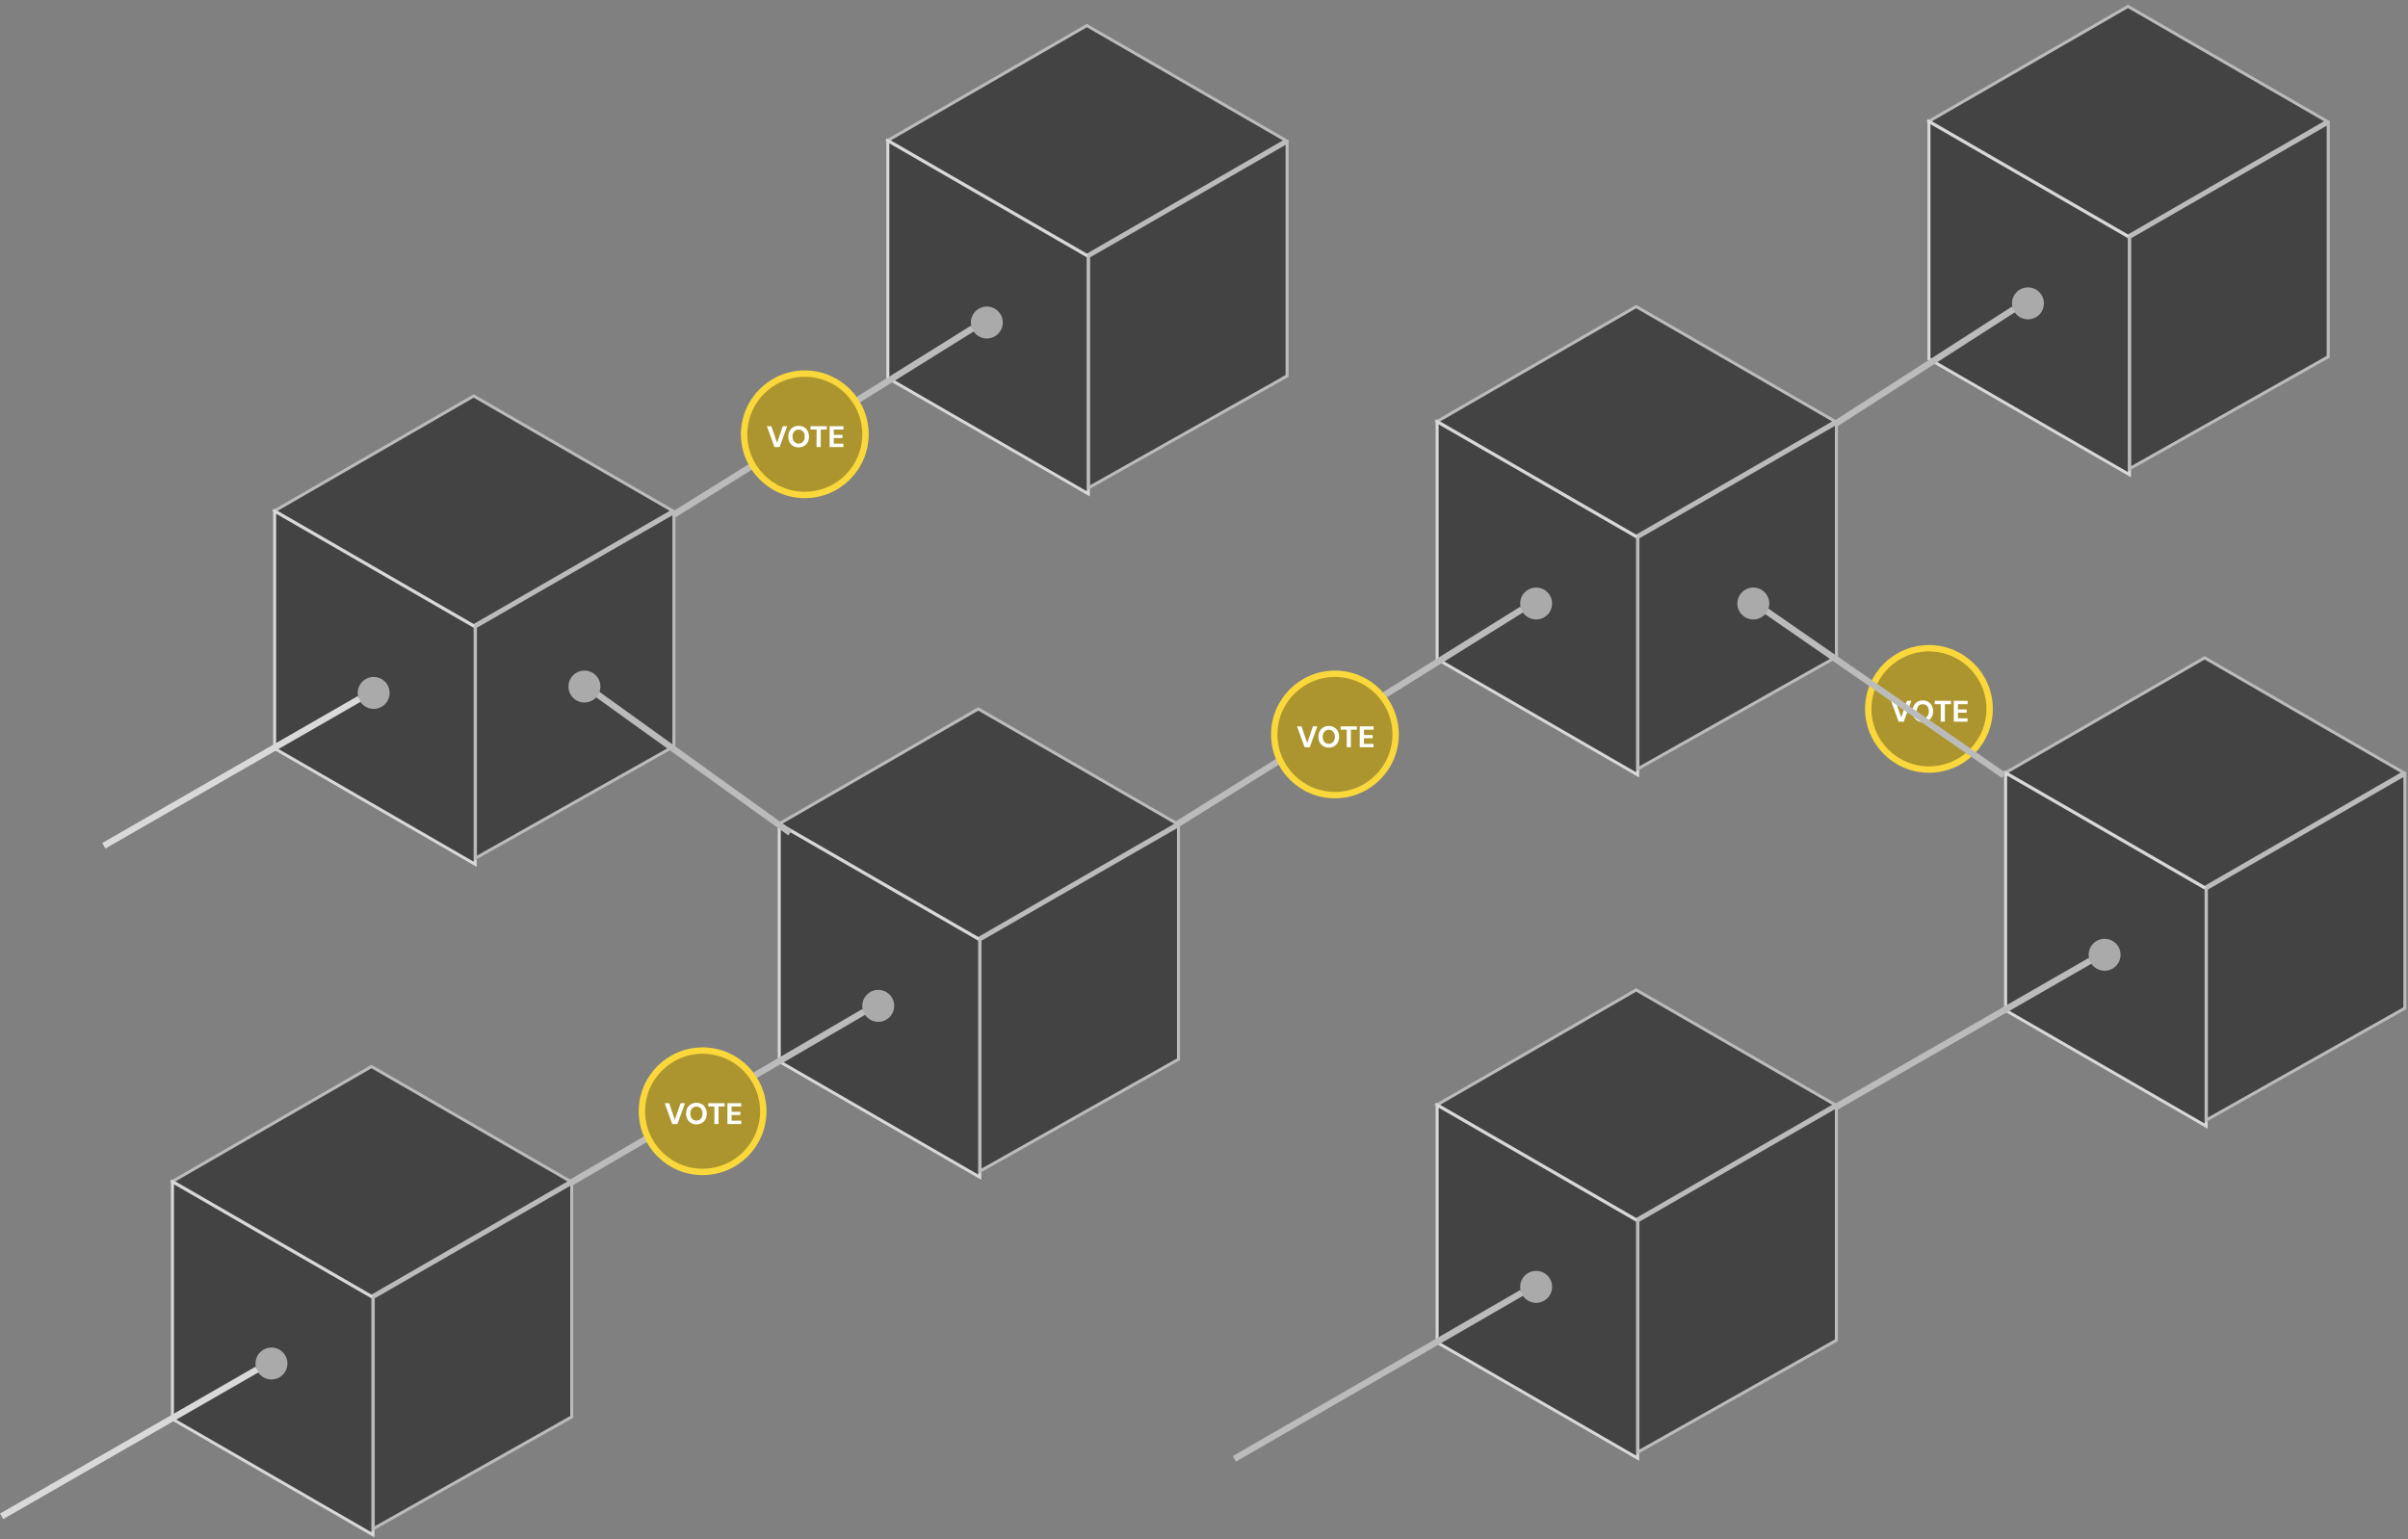 <svg width="377" height="241" viewBox="0 0 377 241" fill="none" xmlns="http://www.w3.org/2000/svg">
<rect x="0" y="0" width="377" height="241" fill="#808080" stroke="none"/>
<path d="M256.159 190.979L225 172.989L256.159 155L287.317 172.989L256.159 190.979Z" fill="#434343" stroke="#BBBBBB" stroke-width="0.469"/>
<path d="M225 210.204L256.393 228.328V191.164L225 173.039V210.204Z" fill="#434343"/>
<path d="M256.393 191.078V191.164M256.393 191.164V228.328L225 210.204V173.039L256.393 191.164Z" stroke="#D8D8D8" stroke-width="0.469"/>
<path d="M287.507 173.277L256.436 191.155V227.376L287.507 209.863V173.277Z" fill="#434343" stroke="#BBBBBB" stroke-width="0.469"/>
<circle cx="240.5" cy="201.5" r="2.5" fill="#AAAAAA"/>
<line x1="238.25" y1="202.433" x2="193.25" y2="228.433" stroke="#BBBBBB"/>
<path d="M345.159 138.979L314 120.989L345.159 103L376.317 120.989L345.159 138.979Z" fill="#434343" stroke="#BBBBBB" stroke-width="0.469"/>
<path d="M314 158.204L345.393 176.328V139.164L314 121.039V158.204Z" fill="#434343"/>
<path d="M345.393 139.078V139.164M345.393 139.164V176.328L314 158.204V121.039L345.393 139.164Z" stroke="#D8D8D8" stroke-width="0.469"/>
<path d="M376.507 121.277L345.436 139.155V175.376L376.507 157.863V121.277Z" fill="#434343" stroke="#BBBBBB" stroke-width="0.469"/>
<circle cx="329.5" cy="149.5" r="2.5" fill="#AAAAAA"/>
<line x1="327.249" y1="150.433" x2="287.249" y2="173.433" stroke="#BBBBBB"/>
<path d="M256.159 83.979L225 65.99L256.159 48L287.317 65.99L256.159 83.979Z" fill="#434343" stroke="#BBBBBB" stroke-width="0.469"/>
<path d="M225 103.204L256.393 121.328V84.164L225 66.039V103.204Z" fill="#434343"/>
<path d="M256.393 84.078V84.164M256.393 84.164V121.328L225 103.204V66.039L256.393 84.164Z" stroke="#D8D8D8" stroke-width="0.469"/>
<path d="M287.507 66.277L256.436 84.155V120.376L287.507 102.863V66.277Z" fill="#434343" stroke="#BBBBBB" stroke-width="0.469"/>
<circle cx="240.5" cy="94.5" r="2.5" fill="#AAAAAA"/>
<line x1="238.265" y1="95.424" x2="161.265" y2="143.424" stroke="#BBBBBB"/>
<path d="M333.159 36.979L302 18.989L333.159 1L364.317 18.989L333.159 36.979Z" fill="#434343" stroke="#BBBBBB" stroke-width="0.469"/>
<path d="M302 56.203L333.393 74.328V37.164L302 19.039V56.203Z" fill="#434343"/>
<path d="M333.393 37.078V37.164M333.393 37.164V74.328L302 56.203V19.039L333.393 37.164Z" stroke="#D8D8D8" stroke-width="0.469"/>
<path d="M364.507 19.277L333.436 37.155V73.376L364.507 55.863V19.277Z" fill="#434343" stroke="#BBBBBB" stroke-width="0.469"/>
<circle cx="317.5" cy="47.5" r="2.5" fill="#AAAAAA"/>
<line x1="315.27" y1="48.421" x2="287.27" y2="66.421" stroke="#BBBBBB"/>
<path d="M170.159 39.979L139 21.989L170.159 4L201.317 21.989L170.159 39.979Z" fill="#434343" stroke="#BBBBBB" stroke-width="0.469"/>
<path d="M139 59.203L170.393 77.328V40.164L139 22.039V59.203Z" fill="#434343"/>
<path d="M170.393 40.078V40.164M170.393 40.164V77.328L139 59.203V22.039L170.393 40.164Z" stroke="#D8D8D8" stroke-width="0.469"/>
<path d="M201.507 22.277L170.436 40.155V76.376L201.507 58.863V22.277Z" fill="#434343" stroke="#BBBBBB" stroke-width="0.469"/>
<circle cx="154.5" cy="50.5" r="2.5" fill="#AAAAAA"/>
<line x1="152.265" y1="51.424" x2="75.264" y2="99.424" stroke="#BBBBBB"/>
<path d="M153.159 146.979L122 128.989L153.159 111L184.317 128.989L153.159 146.979Z" fill="#434343" stroke="#BBBBBB" stroke-width="0.469"/>
<path d="M122 166.204L153.393 184.328V147.164L122 129.039V166.204Z" fill="#434343"/>
<path d="M153.393 147.078V147.164M153.393 147.164V184.328L122 166.204V129.039L153.393 147.164Z" stroke="#D8D8D8" stroke-width="0.469"/>
<path d="M184.507 129.277L153.436 147.155V183.376L184.507 165.863V129.277Z" fill="#434343" stroke="#BBBBBB" stroke-width="0.469"/>
<circle cx="137.5" cy="157.5" r="2.5" fill="#AAAAAA"/>
<line x1="135.252" y1="158.432" x2="87.252" y2="186.432" stroke="#BBBBBB"/>
<path d="M74.159 97.979L43 79.99L74.159 62L105.317 79.99L74.159 97.979Z" fill="#434343" stroke="#BBBBBB" stroke-width="0.469"/>
<path d="M43 117.204L74.393 135.328V98.164L43 80.039V117.204Z" fill="#434343"/>
<path d="M74.393 98.078V98.164M74.393 98.164V135.328L43 117.204V80.039L74.393 98.164Z" stroke="#D8D8D8" stroke-width="0.469"/>
<path d="M105.507 80.277L74.436 98.155V134.376L105.507 116.863V80.277Z" fill="#434343" stroke="#BBBBBB" stroke-width="0.469"/>
<circle cx="58.5" cy="108.5" r="2.5" fill="#AAAAAA"/>
<line x1="56.249" y1="109.433" x2="16.249" y2="132.433" stroke="#D9D9D9"/>
<path d="M58.159 202.979L27 184.989L58.159 167L89.317 184.989L58.159 202.979Z" fill="#434343" stroke="#BBBBBB" stroke-width="0.469"/>
<path d="M27 222.204L58.393 240.328V203.164L27 185.039V222.204Z" fill="#434343"/>
<path d="M58.393 203.078V203.164M58.393 203.164V240.328L27 222.204V185.039L58.393 203.164Z" stroke="#D8D8D8" stroke-width="0.469"/>
<path d="M89.507 185.277L58.436 203.155V239.376L89.507 221.863V185.277Z" fill="#434343" stroke="#BBBBBB" stroke-width="0.469"/>
<circle cx="42.5" cy="213.5" r="2.5" fill="#AAAAAA"/>
<line x1="40.249" y1="214.433" x2="0.249" y2="237.433" stroke="#D9D9D9"/>
<circle cx="209" cy="115" r="9.5" fill="#AC952F" stroke="#FAD83B"/>
<path d="M204.251 117L203.065 113.733H203.765L204.657 116.337L205.553 113.733H206.243L205.058 117H204.251ZM208.033 117.056C207.716 117.056 207.436 116.984 207.193 116.841C206.95 116.698 206.759 116.501 206.619 116.249C206.482 115.994 206.414 115.7 206.414 115.367C206.414 115.034 206.482 114.741 206.619 114.489C206.759 114.234 206.95 114.035 207.193 113.892C207.436 113.749 207.716 113.677 208.033 113.677C208.354 113.677 208.635 113.749 208.878 113.892C209.124 114.035 209.313 114.234 209.447 114.489C209.584 114.741 209.652 115.034 209.652 115.367C209.652 115.7 209.584 115.994 209.447 116.249C209.313 116.501 209.124 116.698 208.878 116.841C208.635 116.984 208.354 117.056 208.033 117.056ZM208.033 116.468C208.229 116.468 208.399 116.423 208.542 116.333C208.685 116.242 208.795 116.116 208.873 115.955C208.951 115.79 208.99 115.594 208.99 115.367C208.99 115.14 208.951 114.945 208.873 114.783C208.795 114.618 208.685 114.491 208.542 114.401C208.399 114.31 208.229 114.265 208.033 114.265C207.84 114.265 207.672 114.31 207.529 114.401C207.389 114.491 207.279 114.618 207.198 114.783C207.12 114.945 207.081 115.14 207.081 115.367C207.081 115.594 207.12 115.79 207.198 115.955C207.279 116.116 207.389 116.242 207.529 116.333C207.672 116.423 207.84 116.468 208.033 116.468ZM210.846 117V114.261H209.894V113.733H212.446V114.261H211.494V117H210.846ZM212.888 117V113.733H215.048V114.261H213.541V115.087H214.908V115.595H213.541V116.473H215.048V117H212.888Z" fill="white"/>
<circle cx="302" cy="111" r="9.5" fill="#AC952F" stroke="#FAD83B"/>
<path d="M297.251 113L296.065 109.733H296.765L297.657 112.337L298.553 109.733H299.243L298.058 113H297.251ZM301.033 113.056C300.716 113.056 300.436 112.984 300.193 112.841C299.95 112.698 299.759 112.501 299.619 112.249C299.482 111.994 299.414 111.7 299.414 111.367C299.414 111.034 299.482 110.741 299.619 110.489C299.759 110.234 299.95 110.035 300.193 109.892C300.436 109.749 300.716 109.677 301.033 109.677C301.354 109.677 301.635 109.749 301.878 109.892C302.124 110.035 302.313 110.234 302.447 110.489C302.584 110.741 302.652 111.034 302.652 111.367C302.652 111.7 302.584 111.994 302.447 112.249C302.313 112.501 302.124 112.698 301.878 112.841C301.635 112.984 301.354 113.056 301.033 113.056ZM301.033 112.468C301.229 112.468 301.399 112.423 301.542 112.333C301.685 112.242 301.795 112.116 301.873 111.955C301.951 111.79 301.99 111.594 301.99 111.367C301.99 111.14 301.951 110.945 301.873 110.783C301.795 110.618 301.685 110.491 301.542 110.401C301.399 110.31 301.229 110.265 301.033 110.265C300.84 110.265 300.672 110.31 300.529 110.401C300.389 110.491 300.279 110.618 300.198 110.783C300.12 110.945 300.081 111.14 300.081 111.367C300.081 111.594 300.12 111.79 300.198 111.955C300.279 112.116 300.389 112.242 300.529 112.333C300.672 112.423 300.84 112.468 301.033 112.468ZM303.846 113V110.261H302.894V109.733H305.446V110.261H304.494V113H303.846ZM305.888 113V109.733H308.048V110.261H306.541V111.087H307.908V111.595H306.541V112.473H308.048V113H305.888Z" fill="white"/>
<circle cx="126" cy="68" r="9.5" fill="#AC952F" stroke="#FAD83B"/>
<path d="M121.251 70L120.065 66.733H120.765L121.657 69.337L122.553 66.733H123.243L122.058 70H121.251ZM125.033 70.056C124.716 70.056 124.436 69.984 124.193 69.841C123.95 69.698 123.759 69.501 123.619 69.249C123.482 68.994 123.414 68.7 123.414 68.367C123.414 68.034 123.482 67.741 123.619 67.489C123.759 67.234 123.95 67.035 124.193 66.892C124.436 66.749 124.716 66.677 125.033 66.677C125.354 66.677 125.635 66.749 125.878 66.892C126.124 67.035 126.313 67.234 126.447 67.489C126.584 67.741 126.652 68.034 126.652 68.367C126.652 68.7 126.584 68.994 126.447 69.249C126.313 69.501 126.124 69.698 125.878 69.841C125.635 69.984 125.354 70.056 125.033 70.056ZM125.033 69.468C125.229 69.468 125.399 69.423 125.542 69.333C125.685 69.242 125.795 69.116 125.873 68.955C125.951 68.79 125.99 68.594 125.99 68.367C125.99 68.14 125.951 67.945 125.873 67.783C125.795 67.618 125.685 67.491 125.542 67.401C125.399 67.31 125.229 67.265 125.033 67.265C124.84 67.265 124.672 67.31 124.529 67.401C124.389 67.491 124.279 67.618 124.198 67.783C124.12 67.945 124.081 68.14 124.081 68.367C124.081 68.594 124.12 68.79 124.198 68.955C124.279 69.116 124.389 69.242 124.529 69.333C124.672 69.423 124.84 69.468 125.033 69.468ZM127.846 70V67.261H126.894V66.733H129.446V67.261H128.494V70H127.846ZM129.888 70V66.733H132.048V67.261H130.541V68.087H131.908V68.595H130.541V69.473H132.048V70H129.888Z" fill="white"/>
<circle cx="110" cy="174" r="9.5" fill="#AC952F" stroke="#FAD83B"/>
<path d="M105.251 176L104.065 172.733H104.765L105.657 175.337L106.553 172.733H107.243L106.058 176H105.251ZM109.033 176.056C108.716 176.056 108.436 175.984 108.193 175.841C107.95 175.698 107.759 175.501 107.619 175.249C107.482 174.994 107.414 174.7 107.414 174.367C107.414 174.034 107.482 173.741 107.619 173.489C107.759 173.234 107.95 173.035 108.193 172.892C108.436 172.749 108.716 172.677 109.033 172.677C109.354 172.677 109.635 172.749 109.878 172.892C110.124 173.035 110.313 173.234 110.447 173.489C110.584 173.741 110.652 174.034 110.652 174.367C110.652 174.7 110.584 174.994 110.447 175.249C110.313 175.501 110.124 175.698 109.878 175.841C109.635 175.984 109.354 176.056 109.033 176.056ZM109.033 175.468C109.229 175.468 109.399 175.423 109.542 175.333C109.685 175.242 109.795 175.116 109.873 174.955C109.951 174.79 109.99 174.594 109.99 174.367C109.99 174.14 109.951 173.945 109.873 173.783C109.795 173.618 109.685 173.491 109.542 173.401C109.399 173.31 109.229 173.265 109.033 173.265C108.84 173.265 108.672 173.31 108.529 173.401C108.389 173.491 108.279 173.618 108.198 173.783C108.12 173.945 108.081 174.14 108.081 174.367C108.081 174.594 108.12 174.79 108.198 174.955C108.279 175.116 108.389 175.242 108.529 175.333C108.672 175.423 108.84 175.468 109.033 175.468ZM111.846 176V173.261H110.894V172.733H113.446V173.261H112.494V176H111.846ZM113.888 176V172.733H116.048V173.261H114.541V174.087H115.908V174.595H114.541V175.473H116.048V176H113.888Z" fill="white"/>
<line x1="313.715" y1="121.411" x2="274.715" y2="94.411" stroke="#BBBBBB"/>
<line x1="123.708" y1="130.406" x2="91.708" y2="107.406" stroke="#BBBBBB"/>
<circle cx="274.5" cy="94.5" r="2.5" fill="#AAAAAA"/>
<circle cx="91.5" cy="107.5" r="2.5" fill="#AAAAAA"/>
</svg>
